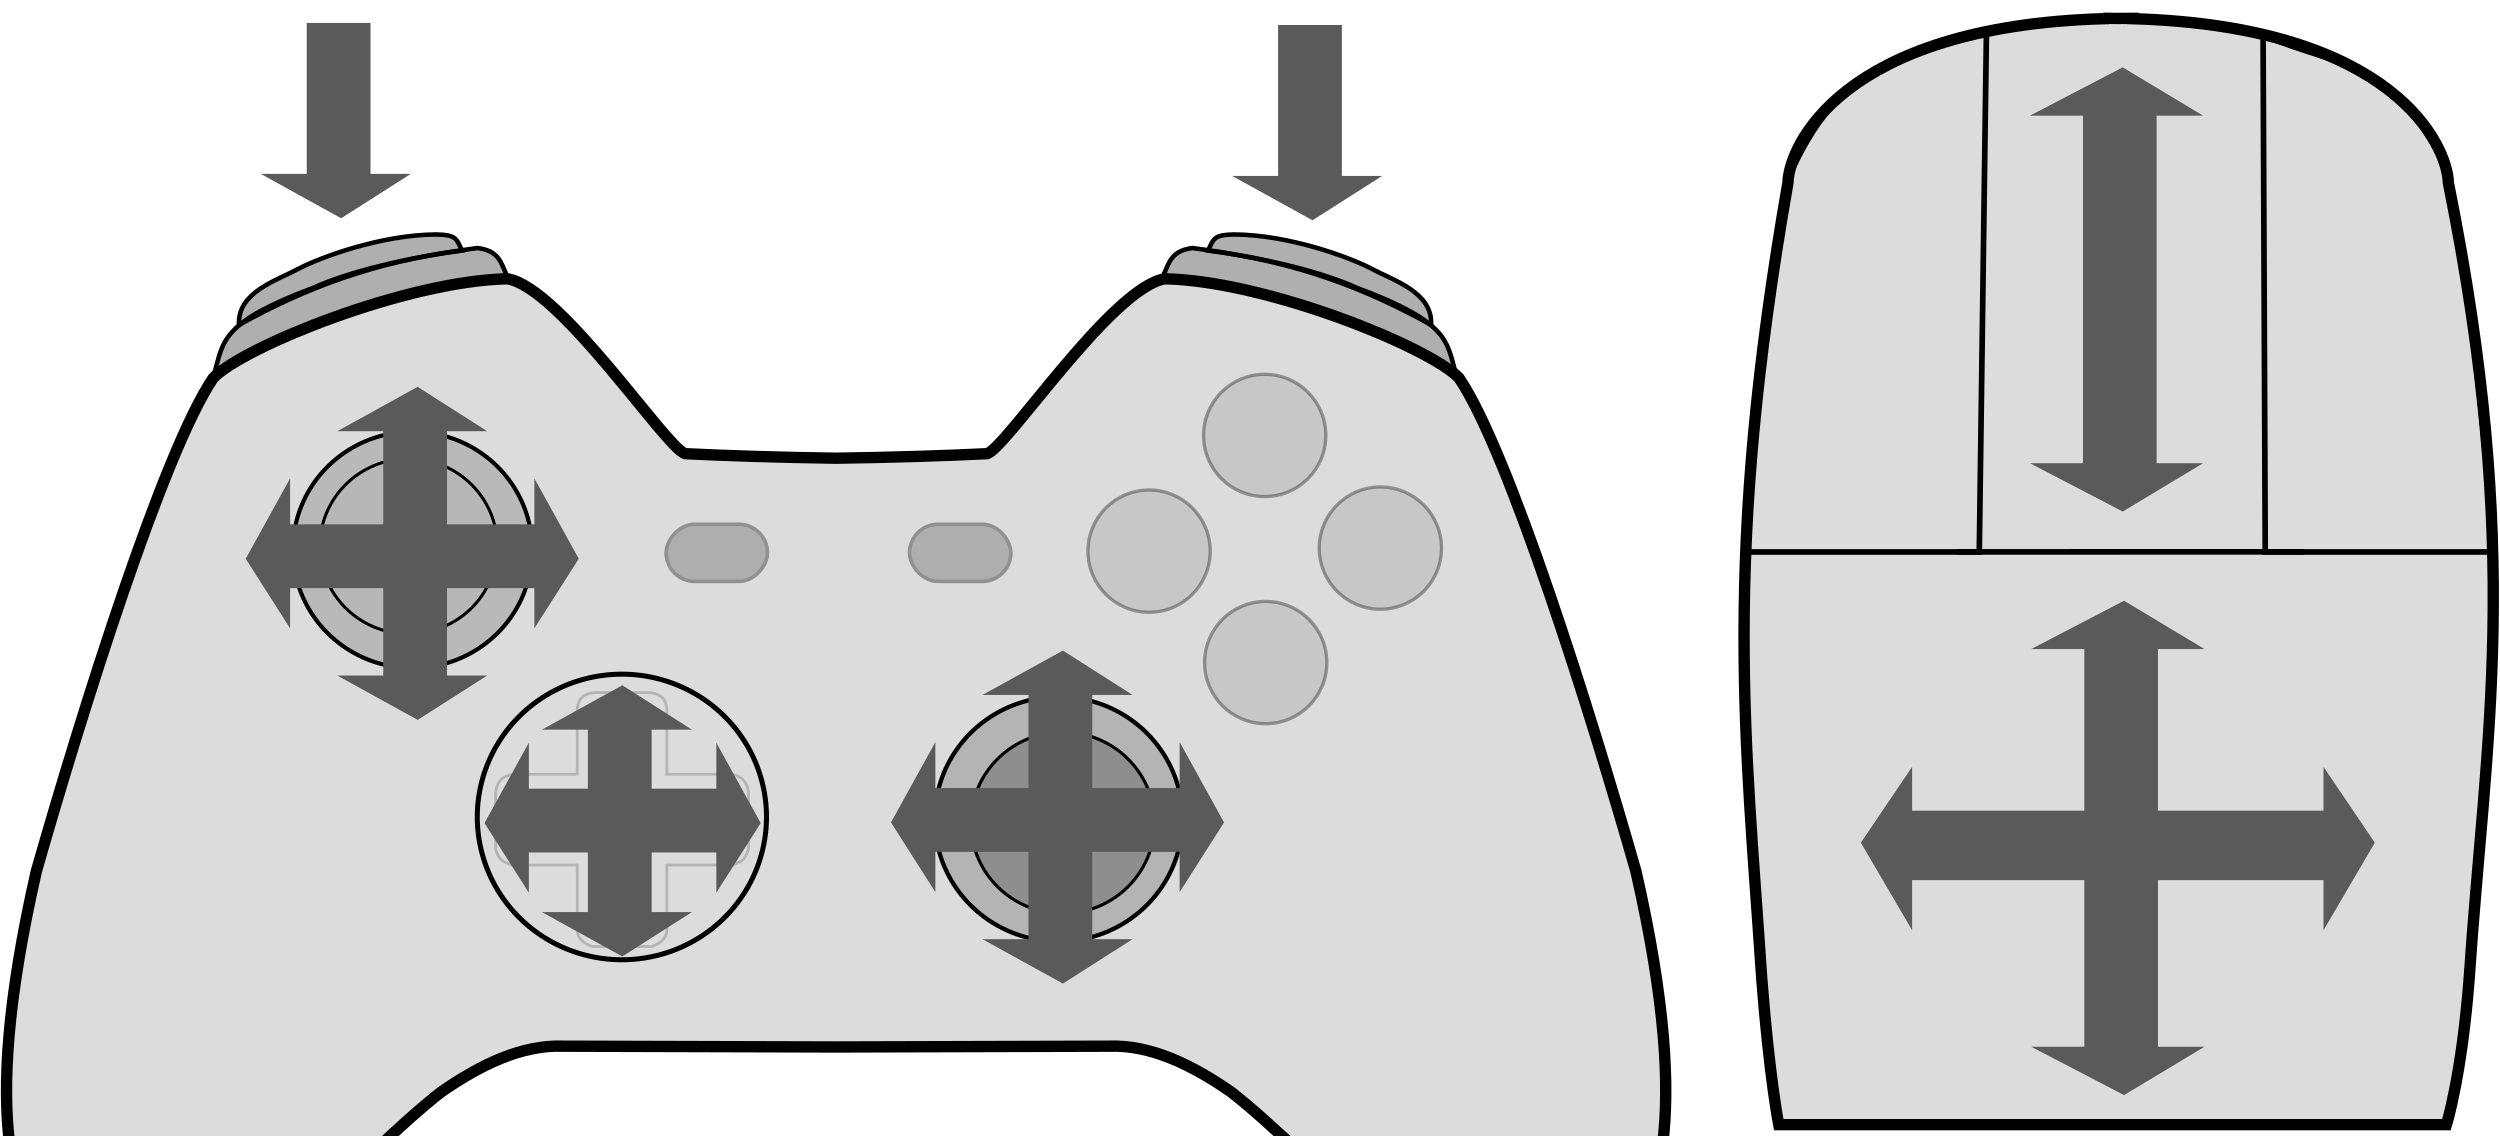 <?xml version="1.0" encoding="UTF-8" standalone="no"?>
<!-- Created with Inkscape (http://www.inkscape.org/) -->

<svg
   xmlns:dc="http://purl.org/dc/elements/1.1/"
   xmlns:cc="http://creativecommons.org/ns#"
   xmlns:rdf="http://www.w3.org/1999/02/22-rdf-syntax-ns#"
   xmlns:svg="http://www.w3.org/2000/svg"
   xmlns="http://www.w3.org/2000/svg"
   xmlns:sodipodi="http://sodipodi.sourceforge.net/DTD/sodipodi-0.dtd"
   xmlns:inkscape="http://www.inkscape.org/namespaces/inkscape"
   width="440"
   height="200"
   viewBox="0 0 440 200"
   id="svg2"
   version="1.1"
   inkscape:version="0.91 r13725"
   sodipodi:docname="axistrigger.svg">
  <defs
     id="defs4" />
  <sodipodi:namedview
     id="base"
     pagecolor="#ffffff"
     bordercolor="#666666"
     borderopacity="1.0"
     inkscape:pageopacity="0.0"
     inkscape:pageshadow="2"
     inkscape:zoom="1.979899"
     inkscape:cx="16.756496"
     inkscape:cy="52.403797"
     inkscape:document-units="px"
     inkscape:current-layer="layer2"
     showgrid="false"
     units="px"
     inkscape:window-width="1447"
     inkscape:window-height="925"
     inkscape:window-x="398"
     inkscape:window-y="48"
     inkscape:window-maximized="0"
     fit-margin-top="0"
     fit-margin-left="0"
     fit-margin-right="0"
     fit-margin-bottom="0" />
  <g
     inkscape:label="Controller"
     inkscape:groupmode="layer"
     id="layer1"
     style="display:inline">
    <path
       style="fill:#000000;fill-opacity:0.137;fill-rule:evenodd;stroke:#000000;stroke-width:2;stroke-miterlimit:4;stroke-dasharray:none;stroke-opacity:1"
       d="m 89.325,49.071 c -17.644,0.328 -46.333,11.874 -51.77,17.426 -8.79,12.899 -23.29,59.293 -31.152,86.82 -10.592,46.429 -2.506,58.683 1.176,65.348 7.262,11.742 21.605,15.638 24.078,15.719 2.116,1.347 31.512,-30.92 45.961,-42.176 6.994,-4.872 14.274,-8.344 21.467,-8.08 l 48.074,0.142 48.076,-0.142 c 7.192,-0.264 14.471,3.208 21.465,8.08 14.449,11.255 43.847,43.523 45.963,42.176 2.474,-0.08 16.816,-3.977 24.078,-15.719 3.682,-6.665 11.768,-18.919 1.176,-65.348 -7.863,-27.527 -22.362,-73.921 -31.152,-86.82 -5.436,-5.552 -34.126,-17.097 -51.77,-17.426 -9.329,1.558 -27.821,29.666 -31.225,30.758 -0.012,0.006 -0.034,0.012 -0.047,0.018 -7.183,0.362 -17.133,0.666 -26.564,0.799 -9.431,-0.133 -19.38,-0.436 -26.562,-0.799 -0.013,-0.006 -0.035,-0.012 -0.047,-0.018 -3.404,-1.092 -21.896,-29.199 -31.225,-30.758 z"
       id="path3628"
       inkscape:connector-curvature="0"
       sodipodi:nodetypes="ccccccccccccccccccccc" />
    <g
       style="display:inline"
       id="THUMBL"
       transform="matrix(0.59,0,0,0.59,-161.755,-327.4)">
      <path
         id="path4168-1"
         d="m 432.93,718.948 a 35.702,35.255 0 0 1 -35.702,35.255 35.702,35.255 0 0 1 -35.702,-35.255 35.702,35.255 0 0 1 35.702,-35.255 35.702,35.255 0 0 1 35.702,35.255 z"
         style="color:#000000;display:inline;overflow:visible;visibility:visible;opacity:1;fill:#000000;fill-opacity:0.163;fill-rule:evenodd;stroke:#000000;stroke-width:1.24;stroke-linecap:butt;stroke-linejoin:miter;stroke-miterlimit:4;stroke-dasharray:none;stroke-dashoffset:0;stroke-opacity:1;marker:none;enable-background:accumulate"
         inkscape:connector-curvature="0" />
      <ellipse
         ry="26.13"
         rx="26.461"
         cy="717.876"
         cx="396.041"
         id="path4168-1-2"
         style="color:#000000;display:inline;overflow:visible;visibility:visible;opacity:1;fill:#000000;fill-opacity:0.015;fill-rule:evenodd;stroke:#000000;stroke-width:0.919;stroke-linecap:butt;stroke-linejoin:miter;stroke-miterlimit:4;stroke-dasharray:none;stroke-dashoffset:0;stroke-opacity:1;marker:none;enable-background:accumulate" />
    </g>
    <g
       style="display:inline"
       id="THUMBR"
       transform="matrix(-0.611,0,0,-0.611,429.028,583.443)">
      <path
         id="path4168-1-3"
         d="m 432.93,718.948 a 35.702,35.255 0 0 1 -35.702,35.255 35.702,35.255 0 0 1 -35.702,-35.255 35.702,35.255 0 0 1 35.702,-35.255 35.702,35.255 0 0 1 35.702,35.255 z"
         style="color:#000000;display:inline;overflow:visible;visibility:visible;opacity:1;fill:#000000;fill-opacity:0.182;fill-rule:evenodd;stroke:#000000;stroke-width:1.24;stroke-linecap:butt;stroke-linejoin:miter;stroke-miterlimit:4;stroke-dasharray:none;stroke-dashoffset:0;stroke-opacity:1;marker:none;enable-background:accumulate"
         inkscape:connector-curvature="0" />
      <ellipse
         ry="26.13"
         rx="26.461"
         cy="717.876"
         cx="396.041"
         id="path4168-1-2-4"
         style="color:#000000;display:inline;overflow:visible;visibility:visible;opacity:1;fill:#000000;fill-opacity:0.212;fill-rule:evenodd;stroke:#000000;stroke-width:0.919;stroke-linecap:butt;stroke-linejoin:miter;stroke-miterlimit:4;stroke-dasharray:none;stroke-dashoffset:0;stroke-opacity:1;marker:none;enable-background:accumulate" />
    </g>
    <g
       style="display:inline;opacity:0.343"
       id="START"
       transform="matrix(0.642,0,0,0.642,-143.851,-320.663)">
      <rect
         ry="7.829"
         y="643.205"
         x="473.407"
         height="15.657"
         width="27.779"
         id="rect4172"
         style="color:#000000;display:inline;overflow:visible;visibility:visible;opacity:1;fill:#000000;fill-opacity:0.603;fill-rule:evenodd;stroke:#000000;stroke-width:1;stroke-linecap:butt;stroke-linejoin:miter;stroke-miterlimit:4;stroke-dasharray:none;stroke-dashoffset:0;stroke-opacity:1;marker:none;enable-background:accumulate" />
    </g>
    <g
       style="display:inline;opacity:0.343"
       id="SELECT"
       transform="matrix(0.642,0,0,0.642,-137.851,-320.663)">
      <rect
         transform="scale(-1,1)"
         ry="7.829"
         y="643.205"
         x="-425.115"
         height="15.657"
         width="27.779"
         id="rect4172-1"
         style="color:#000000;display:inline;overflow:visible;visibility:visible;opacity:1;fill:#000000;fill-opacity:0.603;fill-rule:evenodd;stroke:#000000;stroke-width:1;stroke-linecap:butt;stroke-linejoin:miter;stroke-miterlimit:4;stroke-dasharray:none;stroke-dashoffset:0;stroke-opacity:1;marker:none;enable-background:accumulate" />
    </g>
    <path
       inkscape:connector-curvature="0"
       style="color:#000000;display:inline;overflow:visible;visibility:visible;opacity:1;fill:none;fill-opacity:0.603;fill-rule:evenodd;stroke:#000000;stroke-width:0.884;stroke-linecap:butt;stroke-linejoin:miter;stroke-miterlimit:4;stroke-dasharray:none;stroke-dashoffset:0;stroke-opacity:1;marker:none;enable-background:accumulate"
       d="m 84.003,143.787 a 25.449,25.131 0 0 1 25.449,-25.131 25.449,25.131 0 0 1 25.449,25.131 25.449,25.131 0 0 1 -25.449,25.131 25.449,25.131 0 0 1 -25.449,-25.131 z"
       id="path4168-1-3-9" />
    <path
       style="display:inline;fill:#000000;fill-opacity:0.314;fill-rule:evenodd;stroke:#000000;stroke-width:0.8;stroke-linecap:butt;stroke-linejoin:miter;stroke-miterlimit:4;stroke-dasharray:none;stroke-opacity:1"
       d="m 37.769,65.575 c 1.541,-5.51 1.161,-8.872 17.366,-14.921 5.769,-2.614 15.413,-5.222 28.912,-6.999 3.785,0.457 4.141,2.63 5.124,4.792 -18.529,2.788 -36.145,7.951 -51.402,17.128 z"
       id="TL"
       inkscape:connector-curvature="0"
       sodipodi:nodetypes="ccccc"
       LT="path4420-4" />
    <path
       style="display:inline;fill:#000000;fill-opacity:0.314;fill-rule:evenodd;stroke:#000000;stroke-width:0.8;stroke-linecap:butt;stroke-linejoin:miter;stroke-miterlimit:4;stroke-dasharray:none;stroke-opacity:1"
       d="m 42.063,57.191 c -0.33,-5.79 6.657,-7.808 10.499,-9.908 3.982,-2.06 14.503,-5.936 24.131,-6.016 3.542,0.052 3.632,0.672 4.615,2.834 -15.219,1.925 -27.629,6.61 -39.245,13.089 z"
       id="path4406"
       inkscape:connector-curvature="0"
       sodipodi:nodetypes="ccccc" />
    <path
       style="display:inline;fill:#000000;fill-opacity:0.314;fill-rule:evenodd;stroke:#000000;stroke-width:0.8;stroke-linecap:butt;stroke-linejoin:miter;stroke-miterlimit:4;stroke-dasharray:none;stroke-opacity:1"
       d="m 256.17,65.575 c -1.541,-5.51 -1.161,-8.872 -17.366,-14.921 -5.769,-2.614 -15.413,-5.222 -28.912,-6.999 -3.785,0.457 -4.141,2.63 -5.124,4.792 18.529,2.788 36.145,7.951 51.402,17.128 z"
       id="TR"
       inkscape:connector-curvature="0"
       sodipodi:nodetypes="ccccc"
       LT="path4420-4" />
    <path
       style="display:inline;fill:#000000;fill-opacity:0.314;fill-rule:evenodd;stroke:#000000;stroke-width:0.8;stroke-linecap:butt;stroke-linejoin:miter;stroke-miterlimit:4;stroke-dasharray:none;stroke-opacity:1"
       d="m 251.875,57.191 c 0.33,-5.79 -6.657,-7.808 -10.499,-9.908 -3.982,-2.06 -14.503,-5.936 -24.131,-6.016 -3.542,0.052 -3.632,0.672 -4.615,2.834 15.219,1.925 27.629,6.61 39.245,13.089 z"
       id="path4408"
       inkscape:connector-curvature="0"
       sodipodi:nodetypes="ccccc" />
    <circle
       style="color:#000000;display:inline;overflow:visible;visibility:visible;opacity:0.343;fill:#464646;fill-opacity:0.404;fill-rule:evenodd;stroke:#000000;stroke-width:0.588;stroke-linecap:butt;stroke-linejoin:miter;stroke-miterlimit:4;stroke-dasharray:none;stroke-dashoffset:0;stroke-opacity:1;marker:none;enable-background:accumulate"
       id="path4170-0"
       cy="76.635"
       cx="222.584"
       r="10.761" />
    <circle
       style="color:#000000;display:inline;overflow:visible;visibility:visible;opacity:0.343;fill:#464646;fill-opacity:0.404;fill-rule:evenodd;stroke:#000000;stroke-width:0.588;stroke-linecap:butt;stroke-linejoin:miter;stroke-miterlimit:4;stroke-dasharray:none;stroke-dashoffset:0;stroke-opacity:1;marker:none;enable-background:accumulate"
       id="path4170-0-8-4"
       cy="97.001"
       cx="202.239"
       r="10.761" />
    <circle
       style="color:#000000;display:inline;overflow:visible;visibility:visible;opacity:0.343;fill:#464646;fill-opacity:0.404;fill-rule:evenodd;stroke:#000000;stroke-width:0.588;stroke-linecap:butt;stroke-linejoin:miter;stroke-miterlimit:4;stroke-dasharray:none;stroke-dashoffset:0;stroke-opacity:1;marker:none;enable-background:accumulate"
       id="path4170-0-8"
       cy="116.611"
       cx="222.763"
       r="10.761" />
    <circle
       style="color:#000000;display:inline;overflow:visible;visibility:visible;opacity:0.343;fill:#464646;fill-opacity:0.404;fill-rule:evenodd;stroke:#000000;stroke-width:0.588;stroke-linecap:butt;stroke-linejoin:miter;stroke-miterlimit:4;stroke-dasharray:none;stroke-dashoffset:0;stroke-opacity:1;marker:none;enable-background:accumulate"
       id="path4170-0-8-4-6"
       cy="96.465"
       cx="242.944"
       r="10.761" />
    <g
       id="g4254"
       style="fill:none"
       transform="translate(-226.885,-688.758)">
      <g
         transform="translate(0,36)"
         id="g4317"
         style="fill:none">
        <path
           inkscape:connector-curvature="0"
           style="fill:none;fill-rule:evenodd;stroke:#000000;stroke-width:0.5;stroke-linecap:butt;stroke-linejoin:miter;stroke-miterlimit:4;stroke-dasharray:none;stroke-opacity:0.182"
           d="m 105.715,86.25 c -1.495,0.212 -2.784,0.737 -2.947,2.947 l 0,11.428 -11.25,0 c -1.414,0.234 -2.707,0.732 -3.125,3.125 l 0,10.09 c 0.858,2.531 1.832,2.158 2.768,2.768 l 11.607,0 0,11.695 c 0.19,1.107 0.932,2.032 2.635,2.635 l 4.473,0 1.553,0 4.475,0 c 1.703,-0.603 2.443,-1.528 2.633,-2.635 l 0,-11.695 11.607,0 c 0.935,-0.61 1.909,-0.237 2.768,-2.768 l 0,-10.09 c -0.418,-2.393 -1.711,-2.891 -3.125,-3.125 l -11.25,0 0,-11.428 C 118.372,86.987 117.085,86.462 115.59,86.25 l -4.875,0 -0.125,0 -4.875,0 z"
           transform="translate(225.712,688.403)"
           id="path4730" />
        <path
           inkscape:connector-curvature="0"
           style="fill:none;fill-opacity:0.18;fill-rule:evenodd;stroke:none;stroke-width:0.5;stroke-linecap:butt;stroke-linejoin:miter;stroke-miterlimit:4;stroke-dasharray:none;stroke-opacity:1"
           d="m 331.46,774.653 c -1.495,0.212 -2.784,0.737 -2.947,2.947 l 0,11.428 7.884,8.125 7.884,-8.125 0,-11.428 c -0.164,-2.21 -1.45,-2.735 -2.945,-2.947 l -4.875,0 -0.125,0 z"
           id="DPAD_UP"
           sodipodi:nodetypes="cccccccccc" />
        <path
           inkscape:connector-curvature="0"
           style="fill:none;fill-opacity:0.18;fill-rule:evenodd;stroke:none;stroke-width:0.5;stroke-linecap:butt;stroke-linejoin:miter;stroke-miterlimit:4;stroke-dasharray:none;stroke-opacity:1"
           d="m 331.46,819.403 c -1.495,-0.212 -2.784,-0.737 -2.947,-2.947 l 0,-11.428 7.884,-7.835 7.884,7.835 0,11.428 c -0.164,2.21 -1.45,2.735 -2.945,2.947 l -4.875,0 -0.125,0 z"
           id="DPAD_DOWN"
           sodipodi:nodetypes="cccccccccc" />
        <path
           inkscape:connector-curvature="0"
           style="fill:none;fill-opacity:0.18;fill-rule:evenodd;stroke:none;stroke-width:0.5;stroke-linecap:butt;stroke-linejoin:miter;stroke-miterlimit:4;stroke-dasharray:none;stroke-opacity:1"
           d="m 314.247,792.083 c 0.212,-1.495 0.737,-2.784 2.947,-2.947 l 11.428,0 7.784,8.042 -7.784,7.726 -11.428,0 c -2.21,-0.164 -2.735,-1.45 -2.947,-2.945 l 0,-4.875 0,-0.125 z"
           id="DPAD_LEFT"
           sodipodi:nodetypes="cccccccccc" />
        <path
           inkscape:connector-curvature="0"
           style="fill:none;fill-opacity:0.18;fill-rule:evenodd;stroke:none;stroke-width:0.5;stroke-linecap:butt;stroke-linejoin:miter;stroke-miterlimit:4;stroke-dasharray:none;stroke-opacity:1"
           d="m 358.444,792.083 c -0.212,-1.495 -0.737,-2.784 -2.947,-2.947 l -11.32,0 -7.79,8.042 7.924,7.884 11.185,-0.158 c 2.21,-0.164 2.735,-1.45 2.947,-2.945 l 0,-4.875 0,-0.125 z"
           id="DPAD_RIGHT"
           sodipodi:nodetypes="cccccccccc" />
      </g>
    </g>
    <path
       style="fill:#000000;fill-opacity:0.137;fill-rule:evenodd;stroke:#000000;stroke-width:2;stroke-linecap:butt;stroke-linejoin:miter;stroke-miterlimit:4;stroke-dasharray:none;stroke-opacity:1"
       d="m 370.194,3.218 0,0.074 c -46.11,1.357 -55.353,22.436 -55.512,28.854 -11.605,66.424 -7.465,97.327 -4.612,140.106 1.312,17.148 2.983,25.687 2.983,25.687 l 117.521,0 c 0,0 2.687,-8.539 3.998,-25.687 2.853,-42.778 9.549,-74.218 -3.663,-140.106 -0.158,-6.418 -9.401,-27.496 -55.512,-28.854 l 0,-0.074 c -0.889,-0.002 -1.737,0.018 -2.602,0.029 -0.864,-0.011 -1.712,-0.032 -2.602,-0.029 z"
       id="path3443"
       inkscape:connector-curvature="0"
       sodipodi:nodetypes="cccccccccccc" />
    <path
       style="fill:none;fill-opacity:0.141;fill-rule:evenodd;stroke:#000000;stroke-width:1px;stroke-linecap:butt;stroke-linejoin:miter;stroke-opacity:1"
       d="m 307.272,97.146 41.082,0 1.263,-91.708 c -15.413,4.673 -26.006,5.879 -34.684,25.499 -3.626,21.729 -6.346,43.947 -7.661,66.209 z"
       id="MOUSE1"
       inkscape:connector-curvature="0"
       sodipodi:nodetypes="ccccc" />
    <path
       style="fill:none;fill-opacity:0.141;fill-rule:evenodd;stroke:#000000;stroke-width:1px;stroke-linecap:butt;stroke-linejoin:miter;stroke-opacity:1"
       d="m 438.718,97.146 -40.036,0 -0.379,-90.95 c 15.413,6.441 23.066,3.732 32.754,24.742 3.626,21.729 6.346,43.947 7.661,66.209 z"
       id="MOUSE3"
       inkscape:connector-curvature="0"
       sodipodi:nodetypes="ccccc" />
    <path
       style="fill:none;fill-rule:evenodd;stroke:#000000;stroke-width:1px;stroke-linecap:butt;stroke-linejoin:miter;stroke-opacity:1"
       d="m 344.54,97.135 60.932,-0.016"
       id="path4284"
       inkscape:connector-curvature="0"
       sodipodi:nodetypes="cc" />
    <path
       style="fill:none;fill-opacity:0.448;stroke-width:2;stroke-miterlimit:4;stroke-dasharray:none"
       d="m 349.93,5.61 23.849,-2.366 24.385,2.455 0.536,90.88 -50.466,0 z"
       id="MOUSE4"
       inkscape:connector-curvature="0"
       sodipodi:nodetypes="cccccc" />
  </g>
  <g
     inkscape:groupmode="layer"
     id="layer3"
     inkscape:label="Sticks"
     style="display:inline">
    <path
       style="color:#000000;clip-rule:nonzero;display:inline;overflow:visible;visibility:visible;opacity:1;isolation:auto;mix-blend-mode:normal;color-interpolation:sRGB;color-interpolation-filters:linearRGB;solid-color:#000000;solid-opacity:1;fill:#5a5a5a;fill-opacity:1;fill-rule:evenodd;stroke:none;stroke-width:0.3;stroke-linecap:butt;stroke-linejoin:miter;stroke-miterlimit:4;stroke-dasharray:none;stroke-dashoffset:0;stroke-opacity:1;color-rendering:auto;image-rendering:auto;shape-rendering:auto;text-rendering:auto;enable-background:accumulate"
       d="m 73.502,68.084 -14.15,7.812 8.096,0 c 0,14.331 0,28.661 0,42.992 l -8.096,0 14.15,7.812 12.256,-7.812 -7.086,0 c 0,-14.331 0,-28.661 0,-42.992 l 7.086,0 z"
       transform="translate(-1.5258789e-5,0)"
       id="ABS_Y"
       inkscape:connector-curvature="0"
       sodipodi:nodetypes="ccccccccccc" />
    <path
       style="color:#000000;clip-rule:nonzero;display:inline;overflow:visible;visibility:visible;opacity:1;isolation:auto;mix-blend-mode:normal;color-interpolation:sRGB;color-interpolation-filters:linearRGB;solid-color:#000000;solid-opacity:1;fill:#5a5a5a;fill-opacity:1;fill-rule:evenodd;stroke:none;stroke-width:0.3;stroke-linecap:butt;stroke-linejoin:miter;stroke-miterlimit:4;stroke-dasharray:none;stroke-dashoffset:0;stroke-opacity:1;color-rendering:auto;image-rendering:auto;shape-rendering:auto;text-rendering:auto;enable-background:accumulate"
       d="m 373.832,105.727 -16.344,8.511 9.351,0 c 0,23.329 0,46.658 0,69.988 l -9.351,0 16.344,8.511 14.156,-8.511 -8.185,0 c 0,-23.329 0,-46.658 0,-69.988 l 8.185,0 z"
       id="MOUSE_Y"
       inkscape:connector-curvature="0"
       sodipodi:nodetypes="ccccccccccc" />
    <path
       style="color:#000000;clip-rule:nonzero;display:inline;overflow:visible;visibility:visible;opacity:1;isolation:auto;mix-blend-mode:normal;color-interpolation:sRGB;color-interpolation-filters:linearRGB;solid-color:#000000;solid-opacity:1;fill:#5a5a5a;fill-opacity:1;fill-rule:evenodd;stroke:none;stroke-width:0.3;stroke-linecap:butt;stroke-linejoin:miter;stroke-miterlimit:4;stroke-dasharray:none;stroke-dashoffset:0;stroke-opacity:1;color-rendering:auto;image-rendering:auto;shape-rendering:auto;text-rendering:auto;enable-background:accumulate"
       d="m 336.535,134.961 -9.026,13.352 9.026,15.416 0,-8.82 c 24.135,0 48.27,0 72.405,0 l 0,8.82 9.026,-15.414 -9.026,-13.352 0,7.718 c -24.135,0 -48.27,0 -72.405,0 z"
       id="MOUSE_X"
       inkscape:connector-curvature="0"
       sodipodi:nodetypes="ccccccccccc" />
    <path
       style="color:#000000;clip-rule:nonzero;display:inline;overflow:visible;visibility:visible;opacity:1;isolation:auto;mix-blend-mode:normal;color-interpolation:sRGB;color-interpolation-filters:linearRGB;solid-color:#000000;solid-opacity:1;fill:#5a5a5a;fill-opacity:1;fill-rule:evenodd;stroke:none;stroke-width:0.3;stroke-linecap:butt;stroke-linejoin:miter;stroke-miterlimit:4;stroke-dasharray:none;stroke-dashoffset:0;stroke-opacity:1;color-rendering:auto;image-rendering:auto;shape-rendering:auto;text-rendering:auto;enable-background:accumulate"
       d="m 101.863,98.34 -7.813,-14.15 0,8.096 c -14.331,0 -28.661,0 -42.992,0 l 0,-8.096 -7.812,14.15 7.812,12.256 0,-7.086 c 14.331,0 28.661,0 42.992,0 l 0,7.086 z"
       id="ABS_X"
       inkscape:connector-curvature="0"
       sodipodi:nodetypes="ccccccccccc" />
    <path
       style="color:#000000;clip-rule:nonzero;display:inline;overflow:visible;visibility:visible;opacity:1;isolation:auto;mix-blend-mode:normal;color-interpolation:sRGB;color-interpolation-filters:linearRGB;solid-color:#000000;solid-opacity:1;fill:#5a5a5a;fill-opacity:1;fill-rule:evenodd;stroke:none;stroke-width:0.3;stroke-linecap:butt;stroke-linejoin:miter;stroke-miterlimit:4;stroke-dasharray:none;stroke-dashoffset:0;stroke-opacity:1;color-rendering:auto;image-rendering:auto;shape-rendering:auto;text-rendering:auto;enable-background:accumulate"
       d="m 187.068,114.497 -14.15,7.812 8.096,0 c 0,14.331 0,28.661 0,42.992 l -8.096,0 14.15,7.812 12.256,-7.812 -7.086,0 c 0,-14.331 0,-28.661 0,-42.992 l 7.086,0 z"
       id="ABS_RY"
       inkscape:connector-curvature="0"
       sodipodi:nodetypes="ccccccccccc" />
    <path
       style="color:#000000;clip-rule:nonzero;display:inline;overflow:visible;visibility:visible;opacity:1;isolation:auto;mix-blend-mode:normal;color-interpolation:sRGB;color-interpolation-filters:linearRGB;solid-color:#000000;solid-opacity:1;fill:#5a5a5a;fill-opacity:1;fill-rule:evenodd;stroke:none;stroke-width:0.3;stroke-linecap:butt;stroke-linejoin:miter;stroke-miterlimit:4;stroke-dasharray:none;stroke-dashoffset:0;stroke-opacity:1;color-rendering:auto;image-rendering:auto;shape-rendering:auto;text-rendering:auto;enable-background:accumulate"
       d="m 215.429,144.753 -7.813,-14.15 0,8.096 c -14.331,0 -28.661,0 -42.992,0 l 0,-8.096 -7.812,14.15 7.812,12.256 0,-7.086 c 14.331,0 28.661,0 42.992,0 l 0,7.086 z"
       id="ABS_RX"
       inkscape:connector-curvature="0"
       sodipodi:nodetypes="ccccccccccc" />
    <path
       style="color:#000000;clip-rule:nonzero;display:inline;overflow:visible;visibility:visible;opacity:1;isolation:auto;mix-blend-mode:normal;color-interpolation:sRGB;color-interpolation-filters:linearRGB;solid-color:#000000;solid-opacity:1;fill:#5a5a5a;fill-opacity:1;fill-rule:evenodd;stroke:none;stroke-width:0.3;stroke-linecap:butt;stroke-linejoin:miter;stroke-miterlimit:4;stroke-dasharray:none;stroke-dashoffset:0;stroke-opacity:1;color-rendering:auto;image-rendering:auto;shape-rendering:auto;text-rendering:auto;enable-background:accumulate"
       d="m 109.523,120.608 -14.15,7.812 8.096,0 0,32.108 -8.096,0 14.15,7.812 12.256,-7.812 -7.086,0 0,-32.108 7.086,0 z"
       id="ABS_HAT0Y"
       inkscape:connector-curvature="0"
       sodipodi:nodetypes="ccccccccccc" />
    <path
       style="color:#000000;clip-rule:nonzero;display:inline;overflow:visible;visibility:visible;opacity:1;isolation:auto;mix-blend-mode:normal;color-interpolation:sRGB;color-interpolation-filters:linearRGB;solid-color:#000000;solid-opacity:1;fill:#5a5a5a;fill-opacity:1;fill-rule:evenodd;stroke:none;stroke-width:0.3;stroke-linecap:butt;stroke-linejoin:miter;stroke-miterlimit:4;stroke-dasharray:none;stroke-dashoffset:0;stroke-opacity:1;color-rendering:auto;image-rendering:auto;shape-rendering:auto;text-rendering:auto;enable-background:accumulate"
       d="m 133.885,144.863 -7.813,-14.15 0,8.096 -32.992,0 0,-8.096 -7.812,14.15 7.812,12.256 0,-7.086 32.992,0 0,7.086 z"
       id="ABS_HAT0X"
       inkscape:connector-curvature="0"
       sodipodi:nodetypes="ccccccccccc" />
    <path
       style="color:#000000;clip-rule:nonzero;display:inline;overflow:visible;visibility:visible;opacity:1;isolation:auto;mix-blend-mode:normal;color-interpolation:sRGB;color-interpolation-filters:linearRGB;solid-color:#000000;solid-opacity:1;fill:#5a5a5a;fill-opacity:1;fill-rule:evenodd;stroke:none;stroke-width:0.3;stroke-linecap:butt;stroke-linejoin:miter;stroke-miterlimit:4;stroke-dasharray:none;stroke-dashoffset:0;stroke-opacity:1;color-rendering:auto;image-rendering:auto;shape-rendering:auto;text-rendering:auto;enable-background:accumulate"
       d="m 373.594,11.852 -16.344,8.511 9.351,0 0,61.156 -9.351,0 16.344,8.511 14.156,-8.511 -8.185,0 0,-61.156 8.185,0 z"
       id="MOUSE_WHEEL"
       inkscape:connector-curvature="0"
       sodipodi:nodetypes="ccccccccccc" />
    <path
       style="color:#000000;clip-rule:nonzero;display:inline;overflow:visible;visibility:visible;opacity:1;isolation:auto;mix-blend-mode:normal;color-interpolation:sRGB;color-interpolation-filters:linearRGB;solid-color:#000000;solid-opacity:1;fill:#5a5a5a;fill-opacity:1;fill-rule:evenodd;stroke:none;stroke-width:0.3;stroke-linecap:butt;stroke-linejoin:miter;stroke-miterlimit:4;stroke-dasharray:none;stroke-dashoffset:0;stroke-opacity:1;color-rendering:auto;image-rendering:auto;shape-rendering:auto;text-rendering:auto;enable-background:accumulate"
       d="m 53.986,4.039 0,26.564 -8.096,0 14.15,7.812 12.256,-7.812 -7.086,0 0,-26.564 z"
       id="ABS_Z"
       inkscape:connector-curvature="0"
       sodipodi:nodetypes="cccccccc" />
    <path
       style="color:#000000;clip-rule:nonzero;display:inline;overflow:visible;visibility:visible;opacity:1;isolation:auto;mix-blend-mode:normal;color-interpolation:sRGB;color-interpolation-filters:linearRGB;solid-color:#000000;solid-opacity:1;fill:#5a5a5a;fill-opacity:1;fill-rule:evenodd;stroke:none;stroke-width:0.3;stroke-linecap:butt;stroke-linejoin:miter;stroke-miterlimit:4;stroke-dasharray:none;stroke-dashoffset:0;stroke-opacity:1;color-rendering:auto;image-rendering:auto;shape-rendering:auto;text-rendering:auto;enable-background:accumulate"
       d="m 224.944,4.396 0,26.564 -8.096,0 14.15,7.812 12.256,-7.812 -7.086,0 0,-26.564 z"
       id="ABS_RZ"
       inkscape:connector-curvature="0"
       sodipodi:nodetypes="cccccccc" />
  </g>
  <g
     inkscape:groupmode="layer"
     id="layer2"
     inkscape:label="Areas"
     style="display:none">
    <rect
       ry="0"
       y="105.366"
       x="362.972"
       height="88.214"
       width="20.352"
       id="AREA_MOUSE_Y"
       style="color:#000000;display:inline;overflow:visible;visibility:visible;opacity:1;fill:none;fill-opacity:1;fill-rule:evenodd;stroke:#ed00b4;stroke-width:1;stroke-linecap:butt;stroke-linejoin:miter;stroke-miterlimit:4;stroke-dasharray:none;stroke-dashoffset:0;stroke-opacity:1;marker:none;enable-background:accumulate" />
    <rect
       ry="0"
       y="140.469"
       x="330.395"
       height="17.251"
       width="87.527"
       id="AREA_MOUSE_X"
       style="color:#000000;display:inline;overflow:visible;visibility:visible;opacity:1;fill:none;fill-opacity:1;fill-rule:evenodd;stroke:#ed00b4;stroke-width:1;stroke-linecap:butt;stroke-linejoin:miter;stroke-miterlimit:4;stroke-dasharray:none;stroke-dashoffset:0;stroke-opacity:1;marker:none;enable-background:accumulate" />
    <rect
       ry="0"
       y="10.664"
       x="362.972"
       height="80.133"
       width="20.352"
       id="AREA_MOUSE_WHEEL"
       style="color:#000000;display:inline;overflow:visible;visibility:visible;opacity:1;fill:none;fill-opacity:1;fill-rule:evenodd;stroke:#ed00b4;stroke-width:1;stroke-linecap:butt;stroke-linejoin:miter;stroke-miterlimit:4;stroke-dasharray:none;stroke-dashoffset:0;stroke-opacity:1;marker:none;enable-background:accumulate" />
    <rect
       ry="0"
       y="2.609"
       x="50.684"
       height="51.562"
       width="17.138"
       id="AREA_ABS_Z"
       style="color:#000000;display:inline;overflow:visible;visibility:visible;opacity:1;fill:none;fill-opacity:1;fill-rule:evenodd;stroke:#ed00b4;stroke-width:1;stroke-linecap:butt;stroke-linejoin:miter;stroke-miterlimit:4;stroke-dasharray:none;stroke-dashoffset:0;stroke-opacity:1;marker:none;enable-background:accumulate" />
    <rect
       ry="0"
       y="2.609"
       x="221.756"
       height="51.562"
       width="17.138"
       id="AREA_ABS_RZ"
       style="color:#000000;display:inline;overflow:visible;visibility:visible;opacity:1;fill:none;fill-opacity:1;fill-rule:evenodd;stroke:#ed00b4;stroke-width:1;stroke-linecap:butt;stroke-linejoin:miter;stroke-miterlimit:4;stroke-dasharray:none;stroke-dashoffset:0;stroke-opacity:1;marker:none;enable-background:accumulate" />
    <rect
       ry="0"
       y="118.773"
       x="101.573"
       height="50.333"
       width="13.66"
       id="AREA_ABS_HAT0Y"
       style="color:#000000;display:inline;overflow:visible;visibility:visible;opacity:1;fill:none;fill-opacity:1;fill-rule:evenodd;stroke:#ed00b4;stroke-width:1;stroke-linecap:butt;stroke-linejoin:miter;stroke-miterlimit:4;stroke-dasharray:none;stroke-dashoffset:0;stroke-opacity:1;marker:none;enable-background:accumulate" />
    <rect
       ry="0"
       y="137.84"
       x="84.779"
       height="12.832"
       width="49.394"
       id="AREA_ABS_HAT0X"
       style="color:#000000;display:inline;overflow:visible;visibility:visible;opacity:1;fill:none;fill-opacity:1;fill-rule:evenodd;stroke:#ed00b4;stroke-width:1;stroke-linecap:butt;stroke-linejoin:miter;stroke-miterlimit:4;stroke-dasharray:none;stroke-dashoffset:0;stroke-opacity:1;marker:none;enable-background:accumulate" />
    <rect
       ry="0"
       y="65.835"
       x="66.032"
       height="62.582"
       width="13.281"
       id="AREA_ABS_Y"
       style="color:#000000;display:inline;overflow:visible;visibility:visible;opacity:1;fill:none;fill-opacity:1;fill-rule:evenodd;stroke:#ed00b4;stroke-width:1;stroke-linecap:butt;stroke-linejoin:miter;stroke-miterlimit:4;stroke-dasharray:none;stroke-dashoffset:0;stroke-opacity:1;marker:none;enable-background:accumulate" />
    <rect
       ry="0"
       y="91.341"
       x="41.409"
       height="13.21"
       width="61.263"
       id="AREA_ABS_X"
       style="color:#000000;display:inline;overflow:visible;visibility:visible;opacity:1;fill:none;fill-opacity:1;fill-rule:evenodd;stroke:#ed00b4;stroke-width:1;stroke-linecap:butt;stroke-linejoin:miter;stroke-miterlimit:4;stroke-dasharray:none;stroke-dashoffset:0;stroke-opacity:1;marker:none;enable-background:accumulate" />
    <rect
       ry="0"
       y="112.104"
       x="179.603"
       height="62.582"
       width="13.281"
       id="AREA_ABS_RY"
       style="color:#000000;display:inline;overflow:visible;visibility:visible;opacity:1;fill:none;fill-opacity:1;fill-rule:evenodd;stroke:#ed00b4;stroke-width:1;stroke-linecap:butt;stroke-linejoin:miter;stroke-miterlimit:4;stroke-dasharray:none;stroke-dashoffset:0;stroke-opacity:1;marker:none;enable-background:accumulate" />
    <rect
       ry="0"
       y="137.611"
       x="154.981"
       height="13.21"
       width="61.263"
       id="AREA_ABS_RX"
       style="color:#000000;display:inline;overflow:visible;visibility:visible;opacity:1;fill:none;fill-opacity:1;fill-rule:evenodd;stroke:#ed00b4;stroke-width:1;stroke-linecap:butt;stroke-linejoin:miter;stroke-miterlimit:4;stroke-dasharray:none;stroke-dashoffset:0;stroke-opacity:1;marker:none;enable-background:accumulate" />
  </g>
</svg>
